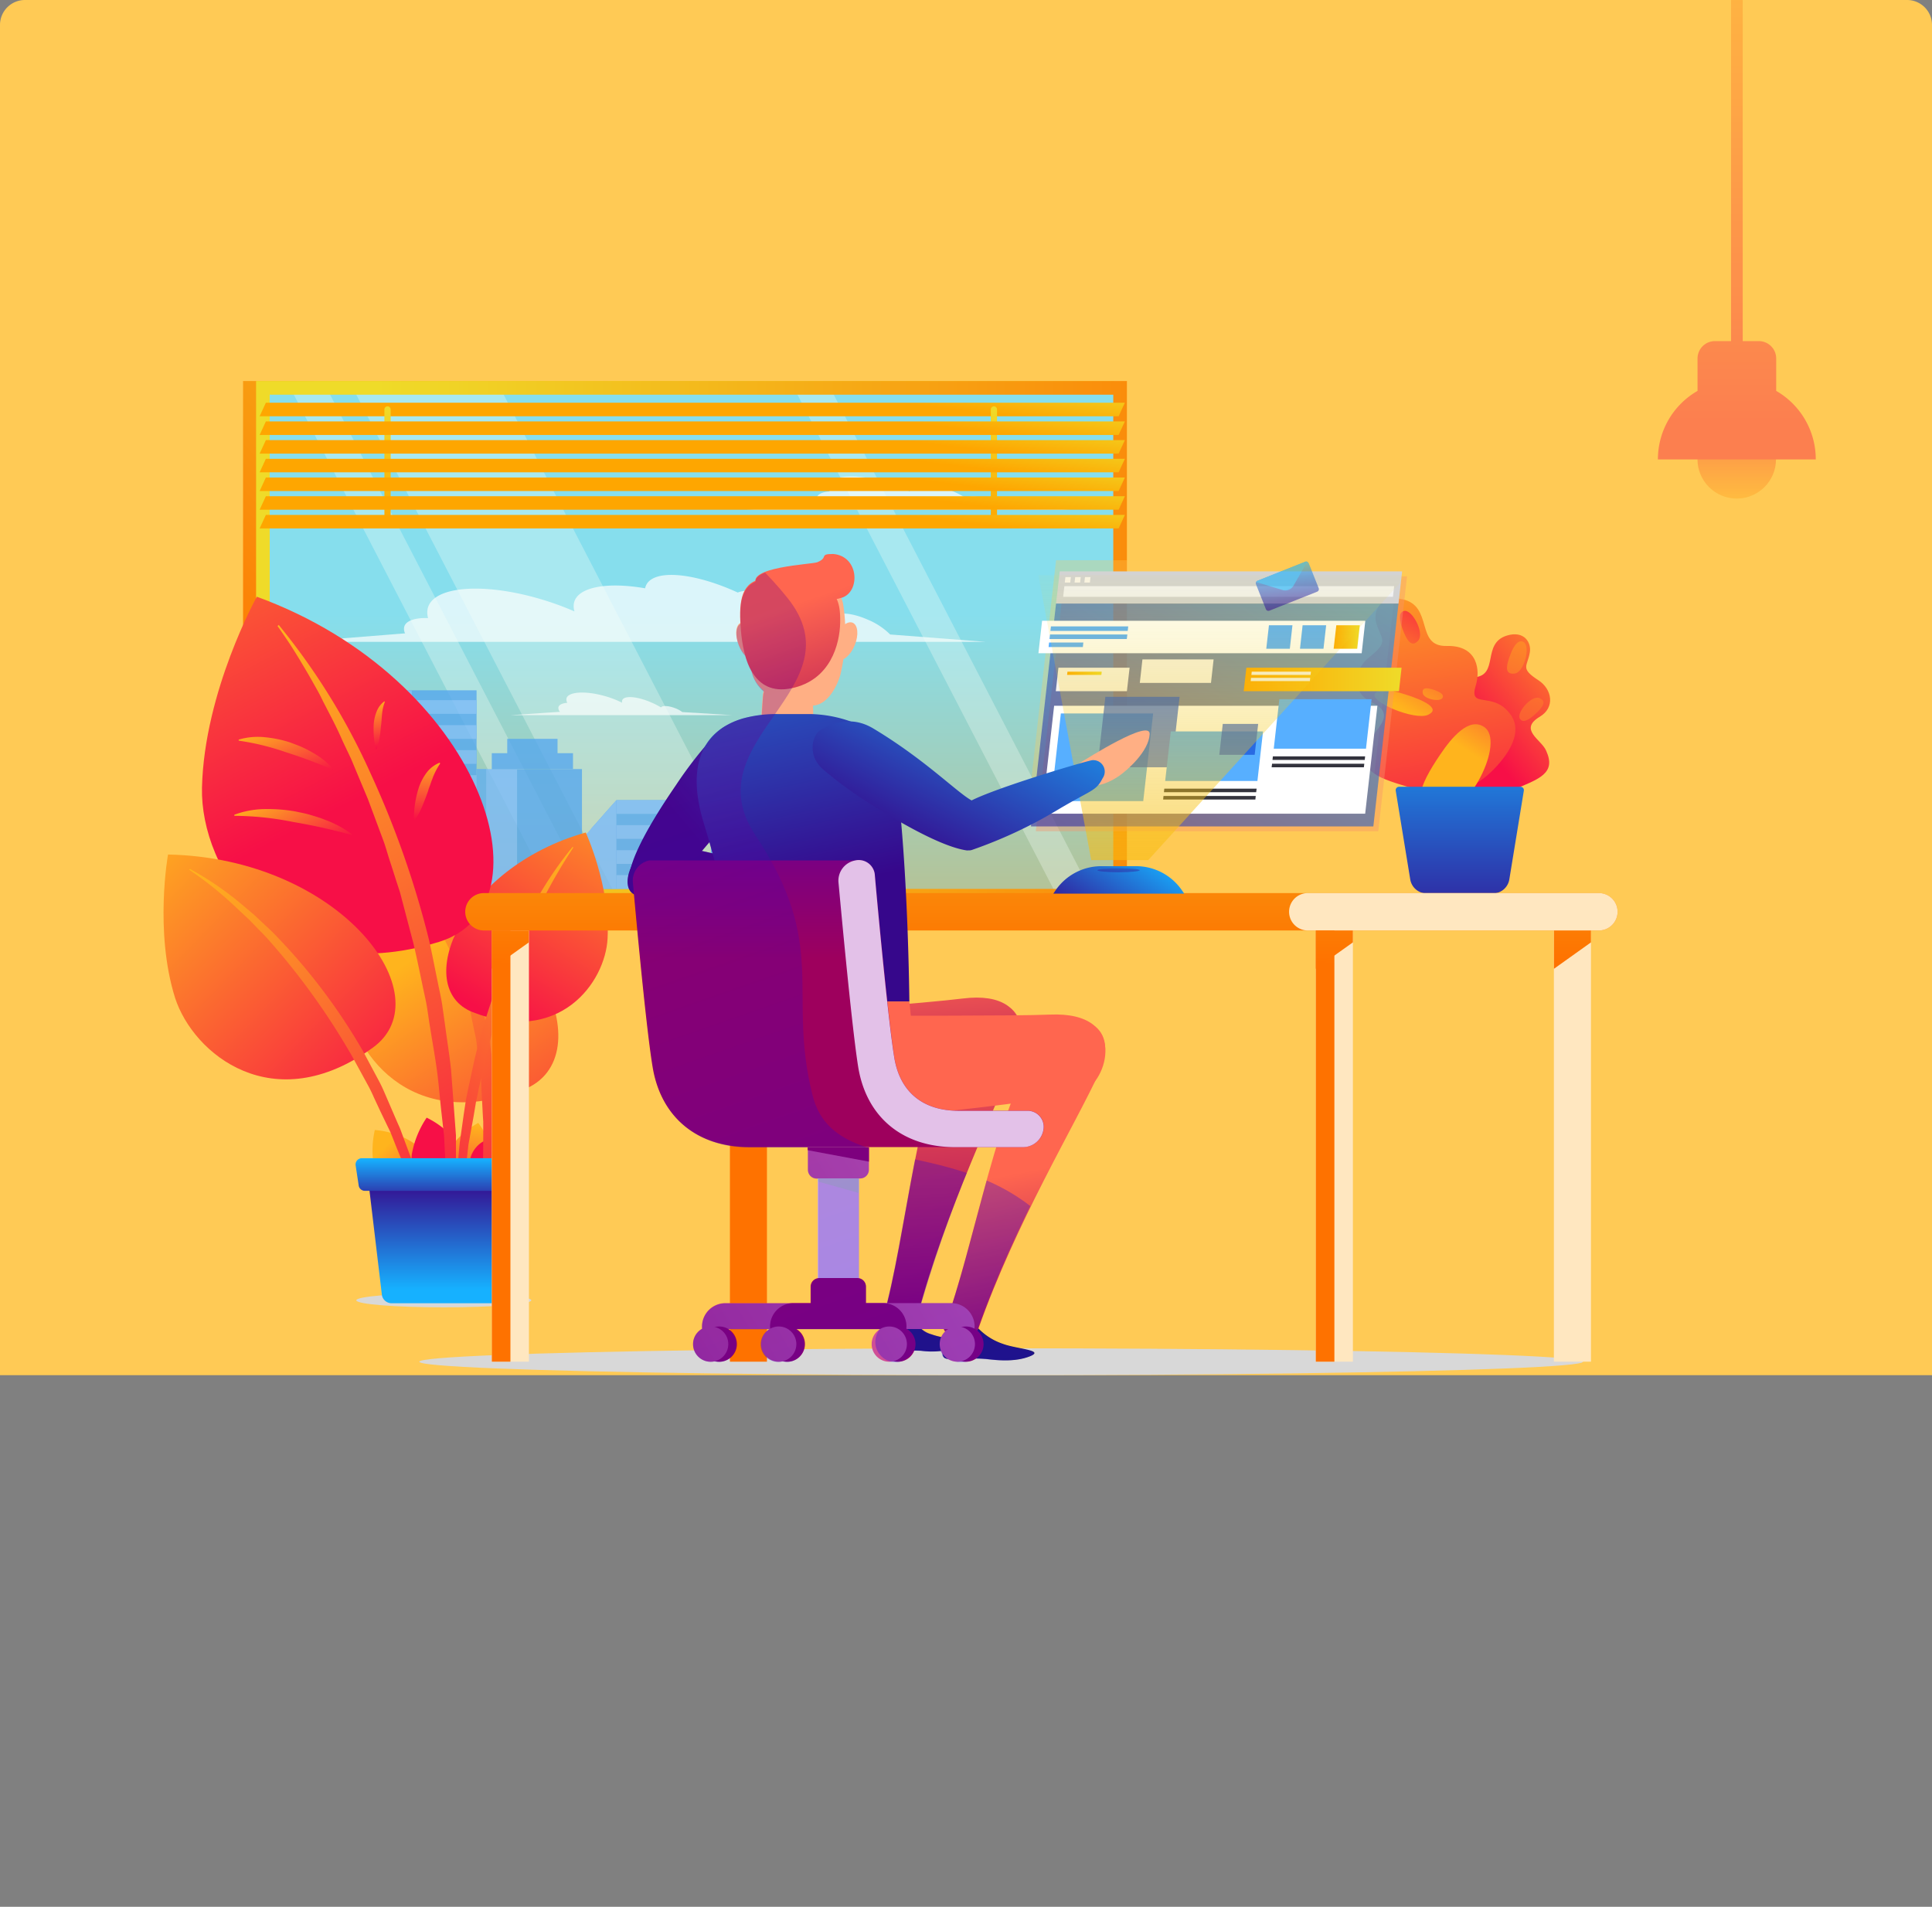 <svg xmlns="http://www.w3.org/2000/svg" xmlns:xlink="http://www.w3.org/1999/xlink" viewBox="0 0 310 306"><rect x="0" y="0" width="310" height="306" fill="#808080" stroke="none"/><defs><style>.cls-1{fill:none;}.cls-2{isolation:isolate;}.cls-3,.cls-51{fill:#ffca55;}.cls-4{fill:#d8d8d8;}.cls-108,.cls-111,.cls-4{mix-blend-mode:multiply;}.cls-5{fill:url(#Gradient_bez_nazwy_8);}.cls-6{fill:url(#Gradient_bez_nazwy_8-2);}.cls-7{fill:url(#Gradient_bez_nazwy_8-3);}.cls-8{fill:url(#Gradient_bez_nazwy_7);}.cls-9{fill:url(#Gradient_bez_nazwy_8-4);}.cls-10{fill:url(#Gradient_bez_nazwy_8-5);}.cls-11{fill:url(#Gradient_bez_nazwy_8-6);}.cls-12{fill:url(#Gradient_bez_nazwy_8-7);}.cls-13{fill:url(#Gradient_bez_nazwy_8-8);}.cls-14{fill:url(#Gradient_bez_nazwy_13);}.cls-15{fill:url(#Gradient_bez_nazwy_15);}.cls-16,.cls-55{opacity:0.7;}.cls-17{fill:#fff;}.cls-18{fill:#f8fff8;}.cls-111,.cls-18,.cls-51{opacity:0.3;}.cls-19{fill:url(#Gradient_bez_nazwy_13-2);}.cls-20{opacity:0.8;}.cls-21{fill:#56a8ed;}.cls-22{fill:#62afef;}.cls-23{fill:#7abaf9;}.cls-24{fill:url(#Gradient_bez_nazwy_8-9);}.cls-25{fill:url(#Gradient_bez_nazwy_8-10);}.cls-26{fill:url(#Gradient_bez_nazwy_8-11);}.cls-27{fill:url(#Gradient_bez_nazwy_8-12);}.cls-28{fill:url(#Gradient_bez_nazwy_8-13);}.cls-29{fill:url(#Gradient_bez_nazwy_8-14);}.cls-30{fill:url(#Gradient_bez_nazwy_8-15);}.cls-31{fill:url(#Gradient_bez_nazwy_8-16);}.cls-32{fill:url(#Gradient_bez_nazwy_8-17);}.cls-33{fill:url(#Gradient_bez_nazwy_8-18);}.cls-34{fill:url(#Gradient_bez_nazwy_8-19);}.cls-35{fill:url(#Gradient_bez_nazwy_8-20);}.cls-36{fill:url(#Gradient_bez_nazwy_8-21);}.cls-37{fill:url(#Gradient_bez_nazwy_8-22);}.cls-38{fill:url(#Gradient_bez_nazwy_8-23);}.cls-39{fill:url(#Gradient_bez_nazwy_8-24);}.cls-40{fill:url(#Gradient_bez_nazwy_7-2);}.cls-41{fill:url(#Gradient_bez_nazwy_7-3);}.cls-42{fill:url(#Gradient_bez_nazwy_13-3);}.cls-43{fill:#ffe7c0;}.cls-44{fill:url(#Gradient_bez_nazwy_13-4);}.cls-45{fill:url(#Gradient_bez_nazwy_13-5);}.cls-46{fill:url(#Gradient_bez_nazwy_13-6);}.cls-47{fill:url(#Gradient_bez_nazwy_13-7);}.cls-48{fill:url(#Gradient_bez_nazwy_13-8);}.cls-49{fill:url(#Gradient_bez_nazwy_14);}.cls-50{fill:url(#Gradient_bez_nazwy_13-9);}.cls-52{fill:#f99569;}.cls-52,.cls-68,.cls-78{opacity:0.4;}.cls-53,.cls-64{opacity:0.6;}.cls-53{fill:url(#Gradient_bez_nazwy_7-4);}.cls-54{fill:#57afff;}.cls-55{fill:#164dd6;}.cls-56{fill:#f9f4ea;}.cls-57{fill:url(#New_Gradient_Swatch_2);}.cls-58{fill:#33333d;}.cls-59{fill:url(#New_Gradient_Swatch_2-2);}.cls-60{fill:url(#New_Gradient_Swatch_2-3);}.cls-61{fill:#d3d3d3;}.cls-62{fill:#f2f2f2;}.cls-63{fill:url(#Gradient_bez_nazwy_11);}.cls-65{opacity:0.9;fill:url(#Gradient_bez_nazwy_7-5);}.cls-66{fill:url(#Gradient_bez_nazwy_7-6);}.cls-67{fill:url(#Gradient_bez_nazwy_7-7);}.cls-68{fill:url(#Gradient_bez_nazwy_7-8);}.cls-69{fill:url(#New_Gradient_Swatch_2-4);}.cls-70{fill:url(#New_Gradient_Swatch_2-5);}.cls-71{fill:url(#New_Gradient_Swatch_2-6);}.cls-72{fill:url(#New_Gradient_Swatch_2-7);}.cls-73{fill:url(#New_Gradient_Swatch_2-8);}.cls-74{fill:url(#New_Gradient_Swatch_2-9);}.cls-75{fill:url(#New_Gradient_Swatch_2-10);}.cls-76{fill:url(#New_Gradient_Swatch_2-11);}.cls-77{fill:url(#New_Gradient_Swatch_2-12);}.cls-79{fill:url(#Gradient_bez_nazwy_8-25);}.cls-80{fill:url(#Gradient_bez_nazwy_8-26);}.cls-81{fill:#231a66;}.cls-82{fill:url(#Gradient_bez_nazwy_5);}.cls-83{fill:url(#Gradient_bez_nazwy_5-2);}.cls-84{fill:url(#Gradient_bez_nazwy_7-9);}.cls-85{fill:url(#Gradient_bez_nazwy_7-10);}.cls-86{fill:#ffaf84;}.cls-87{fill:url(#Gradient_bez_nazwy_7-11);}.cls-88{fill:url(#Gradient_bez_nazwy_5-3);}.cls-89{fill:url(#Gradient_bez_nazwy_5-4);}.cls-90{fill:url(#Gradient_bez_nazwy_5-5);}.cls-91{fill:url(#Gradient_bez_nazwy_5-6);}.cls-92{fill:url(#Gradient_bez_nazwy_7-12);}.cls-93{fill:url(#Gradient_bez_nazwy_5-7);}.cls-94{fill:url(#Gradient_bez_nazwy_3);}.cls-95{fill:url(#Gradient_bez_nazwy_4);}.cls-96{fill:url(#Gradient_bez_nazwy_3-2);}.cls-97{fill:#e3c1e8;}.cls-98{fill:url(#Gradient_bez_nazwy_2);}.cls-99{fill:url(#Gradient_bez_nazwy_2-2);}.cls-100{fill:url(#Gradient_bez_nazwy_2-3);}.cls-101{fill:url(#Gradient_bez_nazwy_3-3);}.cls-102{fill:url(#Gradient_bez_nazwy_2-4);}.cls-103{fill:url(#Gradient_bez_nazwy_3-4);}.cls-104{fill:url(#Gradient_bez_nazwy_2-5);}.cls-105{fill:url(#Gradient_bez_nazwy_3-5);}.cls-106{fill:url(#Gradient_bez_nazwy_2-6);}.cls-107{fill:url(#Gradient_bez_nazwy_3-6);}.cls-108{fill:#cecece;}.cls-109{fill:url(#Gradient_bez_nazwy_2-7);}.cls-110{clip-path:url(#clip-path);}.cls-111{fill:url(#Gradient_bez_nazwy_2-8);}</style><linearGradient id="Gradient_bez_nazwy_8" x1="237.49" y1="118.97" x2="258.33" y2="101.62" gradientUnits="userSpaceOnUse"><stop offset="0" stop-color="#f70f47"/><stop offset="1" stop-color="#ffb41d"/></linearGradient><linearGradient id="Gradient_bez_nazwy_8-2" x1="234.28" y1="138.38" x2="225.51" y2="86.12" xlink:href="#Gradient_bez_nazwy_8"/><linearGradient id="Gradient_bez_nazwy_8-3" x1="246.29" y1="104.42" x2="235.75" y2="120.72" xlink:href="#Gradient_bez_nazwy_8"/><linearGradient id="Gradient_bez_nazwy_7" x1="234.23" y1="153.63" x2="234.23" y2="112.22" gradientUnits="userSpaceOnUse"><stop offset="0" stop-color="#36078b"/><stop offset="1" stop-color="#16b1ff"/></linearGradient><linearGradient id="Gradient_bez_nazwy_8-4" x1="235.23" y1="97.27" x2="224.69" y2="113.57" xlink:href="#Gradient_bez_nazwy_8"/><linearGradient id="Gradient_bez_nazwy_8-5" x1="230.38" y1="94.13" x2="219.84" y2="110.44" xlink:href="#Gradient_bez_nazwy_8"/><linearGradient id="Gradient_bez_nazwy_8-6" x1="231.42" y1="134.41" x2="249.3" y2="91.76" xlink:href="#Gradient_bez_nazwy_8"/><linearGradient id="Gradient_bez_nazwy_8-7" x1="236.24" y1="136.43" x2="254.11" y2="93.78" xlink:href="#Gradient_bez_nazwy_8"/><linearGradient id="Gradient_bez_nazwy_8-8" x1="237.89" y1="98.99" x2="227.35" y2="115.29" xlink:href="#Gradient_bez_nazwy_8"/><linearGradient id="Gradient_bez_nazwy_13" x1="62.76" y1="146.74" x2="139.51" y2="73.99" gradientUnits="userSpaceOnUse"><stop offset="0" stop-color="#fe7200"/><stop offset="1" stop-color="#efdb29"/></linearGradient><linearGradient id="Gradient_bez_nazwy_15" x1="110.95" y1="98.63" x2="110.95" y2="213.88" gradientTransform="translate(221.91 205.99) rotate(-180)" gradientUnits="userSpaceOnUse"><stop offset="0" stop-color="#86deed"/><stop offset="1" stop-color="#ff980e"/></linearGradient><linearGradient id="Gradient_bez_nazwy_13-2" x1="222.19" y1="102.99" x2="60.51" y2="102.99" xlink:href="#Gradient_bez_nazwy_13"/><linearGradient id="Gradient_bez_nazwy_8-9" x1="-5678.11" y1="176.75" x2="-5666.46" y2="164.28" gradientTransform="matrix(-1, -0.01, -0.01, 1, -5608.93, -31.45)" xlink:href="#Gradient_bez_nazwy_8"/><linearGradient id="Gradient_bez_nazwy_8-10" x1="-5532.53" y1="-876.44" x2="-5520.89" y2="-888.91" gradientTransform="matrix(-0.93, -0.37, -0.37, 0.93, -5387.3, -1063.09)" xlink:href="#Gradient_bez_nazwy_8"/><linearGradient id="Gradient_bez_nazwy_8-11" x1="-4834.84" y1="-1989.58" x2="-4824.3" y2="-2000.88" gradientTransform="matrix(-0.66, -0.75, -0.75, 0.66, -4615.54, -2117.84)" xlink:href="#Gradient_bez_nazwy_8"/><linearGradient id="Gradient_bez_nazwy_8-12" x1="-3741.91" y1="-2661.99" x2="-3732.44" y2="-2672.14" gradientTransform="matrix(-0.27, -0.96, -0.96, 0.27, -3485.1, -2708.9)" xlink:href="#Gradient_bez_nazwy_8"/><linearGradient id="Gradient_bez_nazwy_8-13" x1="95.13" y1="196.69" x2="66.88" y2="153.44" xlink:href="#Gradient_bez_nazwy_8"/><linearGradient id="Gradient_bez_nazwy_8-14" x1="-5782.05" y1="200.15" x2="-5747.35" y2="145.27" gradientTransform="matrix(-1, 0, 0, 1, -5693.76, 0)" xlink:href="#Gradient_bez_nazwy_8"/><linearGradient id="Gradient_bez_nazwy_8-15" x1="-82.8" y1="732.67" x2="-51.01" y2="698.6" gradientTransform="translate(13.29 -571.65) rotate(-11.52)" xlink:href="#Gradient_bez_nazwy_8"/><linearGradient id="Gradient_bez_nazwy_8-16" x1="-5757.6" y1="201.04" x2="-5795.06" y2="141.8" gradientTransform="matrix(-1, 0, 0, 1, -5693.76, 0)" xlink:href="#Gradient_bez_nazwy_8"/><linearGradient id="Gradient_bez_nazwy_8-17" x1="-5691.33" y1="-638.37" x2="-5632.86" y2="-701.03" gradientTransform="matrix(-0.96, -0.27, -0.27, 0.96, -5582.63, -793.54)" xlink:href="#Gradient_bez_nazwy_8"/><linearGradient id="Gradient_bez_nazwy_8-18" x1="-5779" y1="200.51" x2="-5727.24" y2="106.14" gradientTransform="matrix(-1, 0, 0, 1, -5693.76, 0)" xlink:href="#Gradient_bez_nazwy_8"/><linearGradient id="Gradient_bez_nazwy_8-19" x1="-5738.22" y1="313.17" x2="-5696.03" y2="267.96" gradientTransform="matrix(-1, 0.05, 0.05, 1, -5690.35, 152.75)" xlink:href="#Gradient_bez_nazwy_8"/><linearGradient id="Gradient_bez_nazwy_8-20" x1="-5773.68" y1="198.51" x2="-5717.07" y2="146.81" gradientTransform="matrix(-1, 0, 0, 1, -5693.76, 0)" xlink:href="#Gradient_bez_nazwy_8"/><linearGradient id="Gradient_bez_nazwy_8-21" x1="-5743.92" y1="138.09" x2="-5737.59" y2="126.55" gradientTransform="matrix(-1, 0, 0, 1, -5693.76, 0)" xlink:href="#Gradient_bez_nazwy_8"/><linearGradient id="Gradient_bez_nazwy_8-22" x1="-5741.6" y1="126.29" x2="-5737.6" y2="115.84" gradientTransform="matrix(-1, 0, 0, 1, -5693.76, 0)" xlink:href="#Gradient_bez_nazwy_8"/><linearGradient id="Gradient_bez_nazwy_8-23" x1="-5762.29" y1="131.62" x2="-5762.26" y2="121.72" gradientTransform="matrix(-1, 0, 0, 1, -5693.76, 0)" xlink:href="#Gradient_bez_nazwy_8"/><linearGradient id="Gradient_bez_nazwy_8-24" x1="-5755.58" y1="119.92" x2="-5753.9" y2="112.39" gradientTransform="matrix(-1, 0, 0, 1, -5693.76, 0)" xlink:href="#Gradient_bez_nazwy_8"/><linearGradient id="Gradient_bez_nazwy_7-2" x1="-5764.61" y1="189.2" x2="-5764.61" y2="206.98" gradientTransform="matrix(-1, 0, 0, 1, -5693.76, 0)" xlink:href="#Gradient_bez_nazwy_7"/><linearGradient id="Gradient_bez_nazwy_7-3" x1="-5764.61" y1="193.74" x2="-5764.61" y2="185.99" gradientTransform="matrix(-1, 0, 0, 1, -5693.76, 0)" xlink:href="#Gradient_bez_nazwy_7"/><linearGradient id="Gradient_bez_nazwy_13-3" x1="-5776.87" y1="154.55" x2="-5776.87" y2="96.87" gradientTransform="matrix(-1, 0, 0, 1, -5609.77, 0)" xlink:href="#Gradient_bez_nazwy_13"/><linearGradient id="Gradient_bez_nazwy_13-4" x1="-5822.39" y1="154.82" x2="-5822.39" y2="94.12" gradientTransform="matrix(-1, 0, 0, 1, -5609.77, 0)" xlink:href="#Gradient_bez_nazwy_13"/><linearGradient id="Gradient_bez_nazwy_13-5" x1="-5729.86" y1="154.82" x2="-5729.86" y2="94.12" gradientTransform="matrix(-1, 0, 0, 1, -5609.77, 0)" xlink:href="#Gradient_bez_nazwy_13"/><linearGradient id="Gradient_bez_nazwy_13-6" x1="-5690.18" y1="154.82" x2="-5690.18" y2="94.12" gradientTransform="matrix(-1, 0, 0, 1, -5609.77, 0)" xlink:href="#Gradient_bez_nazwy_13"/><linearGradient id="Gradient_bez_nazwy_13-7" x1="-5862.07" y1="154.55" x2="-5862.07" y2="96.88" gradientTransform="matrix(-1, 0, 0, 1, -5609.77, 0)" xlink:href="#Gradient_bez_nazwy_13"/><linearGradient id="Gradient_bez_nazwy_13-8" x1="-5823.87" y1="154.55" x2="-5823.87" y2="96.88" gradientTransform="matrix(-1, 0, 0, 1, -5609.77, 0)" xlink:href="#Gradient_bez_nazwy_13"/><linearGradient id="Gradient_bez_nazwy_14" x1="-5729.86" y1="141.88" x2="-5729.86" y2="129.61" gradientTransform="matrix(-1, 0, 0, 1, -5609.77, 0)" gradientUnits="userSpaceOnUse"><stop offset="0" stop-color="#fe4500"/><stop offset="1" stop-color="#efdb29"/></linearGradient><linearGradient id="Gradient_bez_nazwy_13-9" x1="-5691.66" y1="154.55" x2="-5691.66" y2="96.88" gradientTransform="matrix(-1, 0, 0, 1, -5609.77, 0)" xlink:href="#Gradient_bez_nazwy_13"/><linearGradient id="Gradient_bez_nazwy_7-4" x1="169.74" y1="154.08" x2="217.24" y2="79.83" xlink:href="#Gradient_bez_nazwy_7"/><linearGradient id="New_Gradient_Swatch_2" x1="171.22" y1="108.05" x2="176.78" y2="108.05" gradientUnits="userSpaceOnUse"><stop offset="0" stop-color="#fea600"/><stop offset="1" stop-color="#efdb29"/></linearGradient><linearGradient id="New_Gradient_Swatch_2-2" x1="199.57" y1="109.04" x2="224.89" y2="109.04" xlink:href="#New_Gradient_Swatch_2"/><linearGradient id="New_Gradient_Swatch_2-3" x1="213.99" y1="102.23" x2="218.19" y2="102.23" xlink:href="#New_Gradient_Swatch_2"/><linearGradient id="Gradient_bez_nazwy_11" x1="196.19" y1="173.57" x2="196.19" y2="88.27" gradientUnits="userSpaceOnUse"><stop offset="0" stop-color="#fea600"/><stop offset="1" stop-color="#efdb29" stop-opacity="0"/></linearGradient><linearGradient id="Gradient_bez_nazwy_7-5" x1="-513.97" y1="1912.94" x2="-510.08" y2="1906.85" gradientTransform="translate(-582.56 -1718.98) rotate(-38.53)" xlink:href="#Gradient_bez_nazwy_7"/><linearGradient id="Gradient_bez_nazwy_7-6" x1="-513.98" y1="1916.68" x2="-512.05" y2="1910.06" gradientTransform="translate(-582.56 -1718.98) rotate(-38.53)" xlink:href="#Gradient_bez_nazwy_7"/><linearGradient id="Gradient_bez_nazwy_7-7" x1="174.76" y1="150.76" x2="184.16" y2="136.06" xlink:href="#Gradient_bez_nazwy_7"/><linearGradient id="Gradient_bez_nazwy_7-8" x1="179.48" y1="139.94" x2="179.48" y2="136.87" xlink:href="#Gradient_bez_nazwy_7"/><linearGradient id="New_Gradient_Swatch_2-4" x1="111.7" y1="60.64" x2="112.57" y2="53.52" xlink:href="#New_Gradient_Swatch_2"/><linearGradient id="New_Gradient_Swatch_2-5" x1="61.03" y1="84.08" x2="63.33" y2="65.35" xlink:href="#New_Gradient_Swatch_2"/><linearGradient id="New_Gradient_Swatch_2-6" x1="158.33" y1="84.08" x2="160.63" y2="65.35" xlink:href="#New_Gradient_Swatch_2"/><linearGradient id="New_Gradient_Swatch_2-7" x1="111.7" y1="63.64" x2="112.57" y2="56.52" xlink:href="#New_Gradient_Swatch_2"/><linearGradient id="New_Gradient_Swatch_2-8" x1="111.7" y1="66.64" x2="112.57" y2="59.52" xlink:href="#New_Gradient_Swatch_2"/><linearGradient id="New_Gradient_Swatch_2-9" x1="111.7" y1="69.64" x2="112.57" y2="62.52" xlink:href="#New_Gradient_Swatch_2"/><linearGradient id="New_Gradient_Swatch_2-10" x1="111.7" y1="72.64" x2="112.57" y2="65.52" xlink:href="#New_Gradient_Swatch_2"/><linearGradient id="New_Gradient_Swatch_2-11" x1="111.7" y1="75.64" x2="112.57" y2="68.52" xlink:href="#New_Gradient_Swatch_2"/><linearGradient id="New_Gradient_Swatch_2-12" x1="111.7" y1="78.64" x2="112.57" y2="71.52" xlink:href="#New_Gradient_Swatch_2"/><linearGradient id="Gradient_bez_nazwy_8-25" x1="278.67" y1="65.6" x2="278.67" y2="81.48" xlink:href="#Gradient_bez_nazwy_8"/><linearGradient id="Gradient_bez_nazwy_8-26" x1="278.67" y1="67.83" x2="278.67" y2="-19.1" xlink:href="#Gradient_bez_nazwy_8"/><linearGradient id="Gradient_bez_nazwy_5" x1="151.57" y1="162.39" x2="153.7" y2="210.64" gradientUnits="userSpaceOnUse"><stop offset="0" stop-color="#ff664f"/><stop offset="1" stop-color="#9e005d"/></linearGradient><linearGradient id="Gradient_bez_nazwy_5-2" x1="139.49" y1="153.83" x2="141.99" y2="186.46" xlink:href="#Gradient_bez_nazwy_5"/><linearGradient id="Gradient_bez_nazwy_7-9" x1="70.26" y1="607.23" x2="77.86" y2="571.36" gradientTransform="translate(-50.16 -453.95) rotate(-9)" xlink:href="#Gradient_bez_nazwy_7"/><linearGradient id="Gradient_bez_nazwy_7-10" x1="-447.68" y1="-1716.39" x2="-431.93" y2="-1790.75" gradientTransform="matrix(0.79, 0.62, -0.62, 0.79, -603.06, 1762.94)" xlink:href="#Gradient_bez_nazwy_7"/><linearGradient id="Gradient_bez_nazwy_7-11" x1="-5884.2" y1="142.69" x2="-5869.2" y2="71.86" gradientTransform="matrix(-1, 0, 0, 1, -5753.68, 0)" xlink:href="#Gradient_bez_nazwy_7"/><linearGradient id="Gradient_bez_nazwy_5-3" x1="135.96" y1="193.34" x2="141.46" y2="222.84" xlink:href="#Gradient_bez_nazwy_5"/><linearGradient id="Gradient_bez_nazwy_5-4" x1="163.95" y1="188.12" x2="169.45" y2="217.62" xlink:href="#Gradient_bez_nazwy_5"/><linearGradient id="Gradient_bez_nazwy_5-5" x1="157.86" y1="189.26" x2="163.36" y2="218.76" xlink:href="#Gradient_bez_nazwy_5"/><linearGradient id="Gradient_bez_nazwy_5-6" x1="-5883.95" y1="95.94" x2="-5894.11" y2="125.44" gradientTransform="matrix(-1, 0, 0, 1, -5753.68, 0)" xlink:href="#Gradient_bez_nazwy_5"/><linearGradient id="Gradient_bez_nazwy_7-12" x1="-207.32" y1="1413.53" x2="-176.16" y2="1389.2" gradientTransform="translate(-281.09 -1225.55) rotate(-25.73)" xlink:href="#Gradient_bez_nazwy_7"/><linearGradient id="Gradient_bez_nazwy_5-7" x1="-5879.49" y1="97.48" x2="-5889.66" y2="126.98" gradientTransform="matrix(-1, 0, 0, 1, -5753.68, 0)" xlink:href="#Gradient_bez_nazwy_5"/><linearGradient id="Gradient_bez_nazwy_3" x1="165.07" y1="194.34" x2="53.23" y2="260.39" gradientUnits="userSpaceOnUse"><stop offset="0" stop-color="#e068a9"/><stop offset="1" stop-color="#9e005d"/></linearGradient><linearGradient id="Gradient_bez_nazwy_4" x1="134.51" y1="80.99" x2="134.51" y2="154.26" gradientUnits="userSpaceOnUse"><stop offset="0" stop-color="blue"/><stop offset="0.87" stop-color="#890073"/><stop offset="1" stop-color="#9e005d"/></linearGradient><linearGradient id="Gradient_bez_nazwy_3-2" x1="151.94" y1="176" x2="40.1" y2="242.05" xlink:href="#Gradient_bez_nazwy_3"/><linearGradient id="Gradient_bez_nazwy_2" x1="134.51" y1="60.35" x2="134.51" y2="133.62" gradientUnits="userSpaceOnUse"><stop offset="0" stop-color="blue"/><stop offset="1" stop-color="#9e005d"/></linearGradient><linearGradient id="Gradient_bez_nazwy_2-2" x1="134.51" y1="60.34" x2="134.51" y2="133.61" xlink:href="#Gradient_bez_nazwy_2"/><linearGradient id="Gradient_bez_nazwy_2-3" x1="126.33" y1="60.35" x2="126.33" y2="133.62" xlink:href="#Gradient_bez_nazwy_2"/><linearGradient id="Gradient_bez_nazwy_3-3" x1="164.04" y1="192.61" x2="52.2" y2="258.66" xlink:href="#Gradient_bez_nazwy_3"/><linearGradient id="Gradient_bez_nazwy_2-4" x1="144.07" y1="60.35" x2="144.07" y2="133.62" xlink:href="#Gradient_bez_nazwy_2"/><linearGradient id="Gradient_bez_nazwy_3-4" x1="168.63" y1="200.37" x2="56.79" y2="266.42" xlink:href="#Gradient_bez_nazwy_3"/><linearGradient id="Gradient_bez_nazwy_2-5" x1="115.41" y1="60.35" x2="115.41" y2="133.62" xlink:href="#Gradient_bez_nazwy_2"/><linearGradient id="Gradient_bez_nazwy_3-5" x1="161.21" y1="187.83" x2="49.38" y2="253.87" xlink:href="#Gradient_bez_nazwy_3"/><linearGradient id="Gradient_bez_nazwy_2-6" x1="154.99" y1="60.35" x2="154.99" y2="133.62" xlink:href="#Gradient_bez_nazwy_2"/><linearGradient id="Gradient_bez_nazwy_3-6" x1="171.45" y1="205.16" x2="59.61" y2="271.21" xlink:href="#Gradient_bez_nazwy_3"/><linearGradient id="Gradient_bez_nazwy_2-7" x1="134.51" y1="64.24" x2="134.51" y2="137.51" xlink:href="#Gradient_bez_nazwy_2"/><clipPath id="clip-path"><path class="cls-1" d="M173.17,122.51h0c-4.42,1.25-13.9,4.22-17.26,5.92-2.36-1.29-7.46-6.55-15.75-11.53a7.58,7.58,0,0,0-3.5-1.13,22.81,22.81,0,0,0-6.23-1.21c0-.28,0-.55,0-.82s0-.34,0-.51c2.35-.12,3.9-3,4.44-4.93a21.06,21.06,0,0,0,.5-2.51,4.25,4.25,0,0,0,1.84-2.25c.67-1.64.52-3.26-.34-3.61a1.34,1.34,0,0,0-1.26.28c0-1-.12-2-.26-3.1A4.67,4.67,0,0,0,135,96l.17,0c2.92-1,2.71-6.66-1.46-7-2.35,0-.65.56-2.55,1.33-.89.36-10,.7-9.93,3-2.21,1-2.59,3.45-2.41,6.77-.77.44-.89,2-.24,3.55a5.33,5.33,0,0,0,1,1.63,11.31,11.31,0,0,0,1,2.47,6,6,0,0,0,2,3.26,3.42,3.42,0,0,0-.15.74c-.07,1-.15,2-.2,3a15.91,15.91,0,0,0-3,.56,10,10,0,0,0-6.07,4.51,75.25,75.25,0,0,0-4.67,6.23c-5,7.36-6.7,11.26-7.25,13.31-.78,1.76-.73,3.6.54,4.22.53,5.69,2,21.8,3,27.63,1.29,8.1,7.1,12.94,15.53,12.94h9.33v3.62a1.4,1.4,0,0,0,1.4,1.4h.22v16a1.38,1.38,0,0,0-1.14,1.36v2.64H116.38a3.75,3.75,0,0,0-3.74,3.74,2.07,2.07,0,0,0,0,.36,2.82,2.82,0,0,0,2,5.21,2.82,2.82,0,0,0,2.15-5.15h6.62a2.82,2.82,0,0,0,2.15,5.15,2.82,2.82,0,0,0,2.15-5.15h13.44a3.25,3.25,0,1,0,5.48,3.42,9.41,9.41,0,0,1,1.06.05,14.39,14.39,0,0,0,3.23,0,2.84,2.84,0,0,0,.22.41.8.8,0,0,0,.77.81,5,5,0,0,0,4.66,0c.53,0,1,0,1.57.09,1.52.16,4.52.51,7-.43s-2.11-1.16-4.32-2a11.09,11.09,0,0,1-3.93-2.42l0-.05c5.71-16.23,14.6-31.18,18.81-39.86a8.2,8.2,0,0,0,1.51-4.83A4.41,4.41,0,0,0,176,165c-1.31-1.4-3.66-2.32-7.52-2.16-1.21.05-3.08.09-5.28.11a3.9,3.9,0,0,0-1-1.16c-1.42-1.29-3.84-2-7.67-1.53-1.77.22-4.91.52-8.51.84l0-.36s-.12-15.19-1.31-28.78c6,3.4,9,4.29,10.53,4.5a1,1,0,0,0,.22,0h.07l.19,0a2.11,2.11,0,0,0,.35-.07,73.08,73.08,0,0,0,14.12-6.65c3.89-2.29,5.2-2.73,6.05-3.64a8.81,8.81,0,0,0,3.43-1.49c1.27-.87,4.78-3.9,4.91-6.71C184.59,115.27,174.36,121.77,173.17,122.51Zm-59.34,12.62c.18.62.35,1.23.51,1.82l-1.73-.39Zm48,43.12h-2.48l.35-.82,2.55-.32Zm-24,26.88v-16H138a1.4,1.4,0,0,0,1.4-1.4v-3.62h7.81c-1.78,8.64-3.14,18-4.9,25h-3.39v-2.64A1.38,1.38,0,0,0,137.81,205.13Zm11.65,9a5.39,5.39,0,0,1-1.57-.85h3.56a.6.6,0,0,0,.19.38,2.83,2.83,0,0,0-.63.91A12.51,12.51,0,0,1,149.46,214.13Zm3.38-5-.2,0h-4.82a219.1,219.1,0,0,1,9-25h3C157.32,192.49,155.16,201.91,152.84,209.14Z"/></clipPath><linearGradient id="Gradient_bez_nazwy_2-8" x1="-5574.65" y1="2322" x2="-5394.21" y2="2432.86" gradientTransform="matrix(-0.71, -0.64, 0.3, -0.65, -4528.5, -1798.01)" xlink:href="#Gradient_bez_nazwy_2"/></defs><title>Asset 6</title><g class="cls-2"><g id="Layer_2" data-name="Layer 2"><g id="take_1_desktop" data-name="take 1 desktop"><path class="cls-3" d="M4,0H306a4,4,0,0,1,4,4V220.69a0,0,0,0,1,0,0H0a0,0,0,0,1,0,0V4A4,4,0,0,1,4,0Z"/><ellipse class="cls-4" cx="160.64" cy="218.53" rx="93.36" ry="2.16"/><ellipse class="cls-4" cx="71.21" cy="208.67" rx="14.04" ry="1.13"/><path class="cls-5" d="M241.77,102c2.83-.88,4,1.17,3.69,2.74-.38,2.23-1.6,2.49,1.38,4.42,2.2,1.42,2.72,4.37.24,5.85-3.47,2.07.23,3.66,1,5.44,1.67,3.66-1.06,4.55-5.48,6.37s-7.92,1-11.08-1.92c-2.33-2.13-3.73-4.53-2.32-6.7,2-3.12,5.31-1,4-4-.77-1.82-.84-5.21,3.29-5.5S237.69,103.27,241.77,102Z"/><path class="cls-6" d="M225,96.16c-3.56-.74-4.7,1.89-4.18,3.79.74,2.68,2.25,2.85-1.16,5.56-2.52,2-2.8,5.66.41,7.17,4.48,2.11.16,4.5-.62,6.76-1.6,4.66,1.84,5.43,7.45,7.13s9.79.23,13.31-3.67c2.6-2.88,4-6,2-8.46-2.83-3.57-6.61-.59-5.41-4.45.72-2.31.41-6.46-4.68-6.33S230.08,97.23,225,96.16Z"/><path class="cls-7" d="M231.15,121c-3.69,5.39-4.88,9.06-.22,9.52s10.68-11.54,7.22-13.85C235.71,115,232.91,118.4,231.15,121Z"/><path class="cls-8" d="M228.94,143.38h10.58a2.69,2.69,0,0,0,2.66-2.26l2.33-14.24a.54.54,0,0,0-.53-.62H224.48a.54.54,0,0,0-.53.62l2.33,14.24A2.69,2.69,0,0,0,228.94,143.38Z"/><path class="cls-9" d="M225.24,111.36c3.29,1,6,2.38,3.9,3.35s-9.54-2.11-8.5-3.43C221.37,110.34,223.67,110.88,225.24,111.36Z"/><path class="cls-10" d="M225,100.84c.76,2.08,1.53,3.13,2.58,1.94s-1.07-5.21-2.39-4.71C224.29,98.41,224.67,99.84,225,100.84Z"/><path class="cls-11" d="M242.39,104.93c-.81,2.06-.93,3.36.65,3.16s2.65-4.61,1.33-5.11C243.45,102.62,242.78,103.94,242.39,104.93Z"/><path class="cls-12" d="M246.22,114.71c1.44-1.27,2-2.24.74-2.7s-3.87,2.53-3,3.44C244.5,116.09,245.54,115.32,246.22,114.71Z"/><path class="cls-13" d="M230.23,110.75c-1.3-.44-2.11-.47-1.94.5s2.94,1.5,3.21.67C231.69,111.33,230.85,111,230.23,110.75Z"/><path class="cls-14" d="M39,144.84H178.77V61.15H39Zm137.54-2.19H41.23V63.34H176.59Z"/><rect class="cls-15" x="42.18" y="62.25" width="137.54" height="81.5" transform="translate(221.91 205.99) rotate(180)"/><g class="cls-16"><path class="cls-17" d="M131.39,81a1.33,1.33,0,0,1-.36-1.07c.13-.6.91-1,2.09-1.06a1.42,1.42,0,0,1-.2-1c.35-1.59,4.29-1.87,8.82-.64A21.85,21.85,0,0,1,146,78.88a1,1,0,0,1,0-.57c.41-1.18,3.47-1,6.84.5A18.53,18.53,0,0,1,155.14,80c.26-.47,1.59-.44,3.06.08a7,7,0,0,1,1.91,1l11.76.73H119.67Z"/><path class="cls-17" d="M89.85,114.23a.9.9,0,0,1-.25-.73c.09-.41.63-.65,1.43-.72a1,1,0,0,1-.14-.68c.24-1.09,2.94-1.28,6-.44a14.92,14.92,0,0,1,2.94,1.12.69.69,0,0,1,0-.39c.28-.81,2.38-.66,4.68.34a12.83,12.83,0,0,1,1.56.8c.18-.32,1.09-.3,2.1.06a4.77,4.77,0,0,1,1.31.68l8.05.5H81.83Z"/><path class="cls-17" d="M65,101.64a1.54,1.54,0,0,1-.15-1c.2-1,1.71-1.53,3.84-1.45a3.13,3.13,0,0,1-.08-1.45c.73-3.7,9-4.37,18.49-1.49a45.92,45.92,0,0,1,5.08,1.87,2.72,2.72,0,0,1-.09-1.32c.51-2.59,5.28-3.46,11.42-2.39a2,2,0,0,1,.06-.23c.9-2.89,7.45-2.46,14.81.91,1.84-.75,5.58-.23,9.62,1.49a25.3,25.3,0,0,1,5.8,3.39,1.12,1.12,0,0,1-.1-.75c.29-1.06,2.73-1,5.44.18a11.13,11.13,0,0,1,3.69,2.42L158.14,103H47.94Z"/></g><polygon class="cls-18" points="98.81 143.74 122.46 143.74 80.25 62.24 56.6 62.24 98.81 143.74"/><polygon class="cls-18" points="88.78 143.74 94.6 143.74 52.4 62.24 46.58 62.24 88.78 143.74"/><polygon class="cls-18" points="169.59 143.74 175.41 143.74 133.21 62.24 127.39 62.24 169.59 143.74"/><path class="cls-19" d="M41.09,144.84H180.82V61.15H41.09Zm137.54-2.19H43.28V63.34H178.63Z"/><g class="cls-20"><rect class="cls-21" x="78.91" y="123.42" width="14.47" height="19.23"/><rect class="cls-22" x="50.3" y="132.02" width="11.71" height="10.63"/><rect class="cls-23" x="76.47" y="123.42" width="6.5" height="19.23"/><rect class="cls-21" x="62" y="110.78" width="14.47" height="31.87"/><rect class="cls-22" x="76.47" y="123.42" width="1.54" height="19.23"/><rect class="cls-23" x="59.57" y="110.78" width="6.5" height="31.87"/><rect class="cls-23" x="66.07" y="116.37" width="10.4" height="2.2" transform="translate(142.54 234.94) rotate(180)"/><rect class="cls-23" x="66.07" y="120.38" width="10.4" height="2.2" transform="translate(142.54 242.96) rotate(180)"/><rect class="cls-23" x="66.07" y="124.39" width="10.4" height="2.2" transform="translate(142.54 250.99) rotate(180)"/><rect class="cls-23" x="66.07" y="128.41" width="10.4" height="2.2" transform="translate(142.54 259.02) rotate(180)"/><rect class="cls-23" x="66.07" y="132.42" width="10.4" height="2.2" transform="translate(142.54 267.04) rotate(180)"/><rect class="cls-23" x="66.07" y="136.43" width="10.4" height="2.2" transform="translate(142.54 275.07) rotate(180)"/><rect class="cls-23" x="66.07" y="140.44" width="10.4" height="2.2"/><rect class="cls-23" x="66.07" y="112.35" width="10.4" height="2.2" transform="translate(142.54 226.91) rotate(180)"/><polygon class="cls-21" points="94.84 133 94.84 142.65 109.3 142.65 109.3 128.41 98.9 128.41 94.84 133"/><polygon class="cls-23" points="92.4 135.75 92.4 142.65 98.9 142.65 98.9 128.41 94.84 133 93.38 134.64 92.4 135.75"/><rect class="cls-23" x="98.9" y="128.41" width="10.4" height="2.2" transform="translate(208.21 259.02) rotate(180)"/><rect class="cls-23" x="98.9" y="132.42" width="10.4" height="2.2" transform="translate(208.21 267.04) rotate(180)"/><rect class="cls-23" x="98.9" y="136.43" width="10.4" height="2.2" transform="translate(208.21 275.07) rotate(180)"/><rect class="cls-23" x="98.9" y="140.44" width="10.4" height="2.2"/><rect class="cls-21" x="78.91" y="120.87" width="13.03" height="2.55" transform="translate(170.85 244.29) rotate(180)"/><rect class="cls-21" x="81.39" y="118.57" width="8.07" height="2.55" transform="translate(170.85 239.69) rotate(180)"/><rect class="cls-21" x="114.69" y="137.7" width="9.88" height="4.95"/><rect class="cls-23" x="113.02" y="137.7" width="4.44" height="4.95"/><rect class="cls-21" x="114.07" y="135.09" width="9.51" height="2.61" transform="translate(237.65 272.79) rotate(180)"/><rect class="cls-21" x="117.6" y="132.02" width="3.07" height="3.24" transform="translate(238.27 267.28) rotate(180)"/><rect class="cls-22" x="121.44" y="139.54" width="0.77" height="3.1"/></g><path class="cls-24" d="M68.68,190.43c3.28-2.09-.92-8.47-8.54-9.09a15.27,15.27,0,0,0-.07,6.34C60.71,190.24,64.1,193.35,68.68,190.43Z"/><path class="cls-25" d="M73.08,190.94c3.81-.74,2.25-8.22-4.62-11.58a15.28,15.28,0,0,0-2.38,5.88C65.73,187.84,67.74,192,73.08,190.94Z"/><path class="cls-26" d="M75.74,191.45c3.38.95,5.15-5.74,1-11.25A13.81,13.81,0,0,0,72.39,184C71.06,186,71,190.13,75.74,191.45Z"/><path class="cls-27" d="M77.22,190.6c2.36,2.1,6.42-2.6,5.2-8.71a12.43,12.43,0,0,0-5,1.36C75.59,184.32,73.91,187.66,77.22,190.6Z"/><path class="cls-28" d="M84,174.87c13-5.09,2.6-30.44-23.83-37.87,0,0-5.18,11.26-4.6,22.29C56.11,168.7,65.88,182,84,174.87Z"/><path class="cls-29" d="M62.85,140.2a23.52,23.52,0,0,1,6,6.37,18,18,0,0,1,1.18,1.84c.36.63.78,1.22,1.08,1.89s.63,1.31,1,2l.48,1,.38,1a55.45,55.45,0,0,1,2.56,8.3c.27,1.43.58,2.85.88,4.28l.51,4.35c.09.73.23,1.44.27,2.18l.11,2.2c.08,1.47.14,2.93.24,4.4,0,3,0,5.91-.09,8.87-.08,1.48-.19,3-.25,4.45l-.09,2.24,0,1.12L77,197.75l-.36,4.48-.18,2.25-.11,2.27.21,0,1.56-8.88.19-1.11.12-1.12.25-2.24.49-4.48.12-1.12,0-1.13.09-2.25.18-4.51-.17-4.51-.09-2.26c0-.75-.17-1.5-.24-2.24l-.59-4.48-1-4.41a50,50,0,0,0-3-8.52l-.45-1-.55-1-1.11-2c-.36-.67-.84-1.25-1.26-1.88a17.35,17.35,0,0,0-1.36-1.81A22,22,0,0,0,62.94,140Z"/><path class="cls-30" d="M75.85,162.43c-9.87-3.87-2-23.17,18.14-28.83,0,0,3.94,8.57,3.5,17C97.12,157.73,89.68,167.85,75.85,162.43Z"/><path class="cls-31" d="M91.88,135.91a58.82,58.82,0,0,0-5.33,7.67c-.77,1.36-1.53,2.72-2.21,4.12l-1.06,2.09-1,2.13a104.58,104.58,0,0,0-6.05,17.72c-.35,1.52-.65,3.06-1,4.58l-.47,2.29-.35,2.32-.65,4.64c-.16,1.55-.27,3.11-.38,4.66l-.17,2.33c0,.78,0,1.56-.06,2.34l-.09,4.66c0,1.55.15,3.11.22,4.66s.19,3.1.33,4.64h.16c.06-3.09,0-6.18.15-9.26l.29-4.62c.05-.77.09-1.54.16-2.31l.27-2.3.53-4.6L76,179.1l.38-2.28.48-2.26c.33-1.51.64-3,1-4.52a129,129,0,0,1,5.64-17.62A87.58,87.58,0,0,1,92,136Z"/><path class="cls-32" d="M70.42,151.16c18.64-5.71,6.87-42.21-29.21-55.4,0,0-8.43,15.17-8.8,30.62C32.1,139.56,44.31,159.16,70.42,151.16Z"/><path class="cls-33" d="M44.53,100.46q1,1.42,2,2.92c.65,1,1.26,2,1.86,3s1.19,2,1.75,3,1.15,2,1.65,3.08c1.06,2.07,2.17,4.11,3.09,6.24.48,1.06,1,2.1,1.48,3.14l1.34,3.21,1.34,3.2,1.21,3.25,1.21,3.25c.41,1.08.7,2.2,1.06,3.3s.71,2.2,1.06,3.3l.54,1.65c.17.55.3,1.12.45,1.67l1.76,6.7c.53,2.25,1,4.52,1.47,6.78.23,1.13.51,2.26.7,3.4s.33,2.29.53,3.43c.36,2.29.78,4.57,1.09,6.86s.47,4.61.74,6.92l.39,3.47.18,3.48.43,7c.28,4.67.1,9.34.37,14.06l.26,0,.41-7,.21-3.52c.07-1.17.15-2.34.11-3.52l-.06-7,0-3.52-.26-3.51-.52-7c-.25-2.33-.63-4.66-.94-7l-.49-3.49c-.18-1.16-.45-2.3-.68-3.46-.48-2.3-.91-4.61-1.43-6.9A150.15,150.15,0,0,0,59.5,124.2a106,106,0,0,0-14.78-23.91Z"/><path class="cls-34" d="M59.82,168.13c11.4-8.25-5.15-30.43-32.86-31,0,0-2.22,12.32,1.13,23C31,169.15,43.86,179.69,59.82,168.13Z"/><path class="cls-35" d="M30.33,139.56a58,58,0,0,1,7.84,6.34L40,147.61l1.75,1.8c1.19,1.17,2.25,2.46,3.34,3.73a113,113,0,0,1,11.41,16.37l2.4,4.39A23.46,23.46,0,0,1,60,176.13l1.06,2.27,1.09,2.26c.18.38.37.75.54,1.13l.46,1.16c.61,1.56,1.26,3.1,1.92,4.65s1.2,3.13,1.76,4.72l1.66,4.77c1.07,3.2,1.91,6.47,3,9.7l.18,0c-.76-3.3-1.45-6.62-2.26-9.91L68,192c-.49-1.62-.92-3.27-1.56-4.84l-1.77-4.77-.44-1.19c-.16-.39-.34-.77-.51-1.16l-1-2.32-1-2.32a23.86,23.86,0,0,0-1.11-2.29l-2.4-4.49a94.77,94.77,0,0,0-12-16.42c-1.16-1.24-2.3-2.5-3.56-3.63l-1.85-1.74-1.94-1.64a50.43,50.43,0,0,0-8.39-5.75Z"/><path class="cls-36" d="M56.47,133.88a17.18,17.18,0,0,0-4.37-2.34c-.76-.32-1.54-.53-2.32-.77s-1.58-.37-2.38-.55a25.4,25.4,0,0,0-4.89-.38,14.41,14.41,0,0,0-4.91.91v.17a49.12,49.12,0,0,1,9.49,1A92.35,92.35,0,0,1,56.42,134Z"/><path class="cls-37" d="M53.49,123.42a12.74,12.74,0,0,0-3.27-2.61,18.72,18.72,0,0,0-1.82-.94c-.62-.27-1.27-.5-1.9-.74a18.94,18.94,0,0,0-4-.82,10.9,10.9,0,0,0-4.2.38l0,.17a40.91,40.91,0,0,1,7.71,1.9,77,77,0,0,1,7.45,2.8Z"/><path class="cls-38" d="M66.57,131.63a13.57,13.57,0,0,0,1.27-2.45c.32-.79.61-1.54.86-2.27.09-.38.25-.72.37-1.08l.18-.53a4.28,4.28,0,0,0,.2-.52,11.77,11.77,0,0,1,1.17-2.24l-.06-.15A4.92,4.92,0,0,0,68.45,124a8.5,8.5,0,0,0-1.24,2.37,16.13,16.13,0,0,0-.79,5.25Z"/><path class="cls-39" d="M60.43,120.23a9.93,9.93,0,0,0,.51-2.07c.11-.65.15-1.28.22-1.88s.09-1.19.15-1.76a7.49,7.49,0,0,1,.44-1.88l-.07-.1a3.68,3.68,0,0,0-1.24,1.63,6.75,6.75,0,0,0-.47,2,14.7,14.7,0,0,0,.33,4.07Z"/><path class="cls-40" d="M62.83,209.14h16a1.57,1.57,0,0,0,1.56-1.39l2.21-18.58a1.57,1.57,0,0,0-1.56-1.76H60.62a1.57,1.57,0,0,0-1.56,1.76l2.21,18.58A1.57,1.57,0,0,0,62.83,209.14Z"/><path class="cls-41" d="M58.55,191.1H83.14a1,1,0,0,0,1-.88l.48-3.16a1,1,0,0,0-1-1.19H58.07a1,1,0,0,0-1,1.19l.48,3.16A1,1,0,0,0,58.55,191.1Z"/><path class="cls-42" d="M77.65,149.32h178.9a3,3,0,0,0,3-3h0a3,3,0,0,0-3-3H77.65a3,3,0,0,0-3,3h0A3,3,0,0,0,77.65,149.32Z"/><path class="cls-43" d="M209.84,149.32h46.71a3,3,0,0,0,3-3h0a3,3,0,0,0-3-3H209.84a3,3,0,0,0-3,3h0A3,3,0,0,0,209.84,149.32Z"/><rect class="cls-43" x="249.33" y="149.32" width="5.95" height="69.2"/><rect class="cls-43" x="211.13" y="149.33" width="5.95" height="69.19"/><rect class="cls-44" x="211.13" y="149.33" width="2.98" height="69.19"/><rect class="cls-43" x="78.92" y="149.33" width="5.95" height="69.19"/><rect class="cls-45" x="117.12" y="149.32" width="5.94" height="69.2"/><rect class="cls-46" x="78.92" y="149.33" width="2.98" height="69.19"/><polygon class="cls-47" points="255.28 149.32 255.28 151.23 249.34 155.47 249.34 149.32 255.28 149.32"/><polygon class="cls-48" points="211.13 149.32 217.08 149.32 217.08 151.23 211.13 155.47 211.13 149.32"/><polygon class="cls-49" points="117.12 149.32 123.07 149.32 123.07 151.23 117.12 155.47 117.12 149.32"/><polygon class="cls-50" points="84.86 149.32 84.86 151.23 78.92 155.47 78.92 149.32 84.86 149.32"/><polygon class="cls-51" points="220.36 125.67 165.42 125.67 169.45 89.91 224.4 89.91 220.36 125.67"/><polygon class="cls-52" points="170.82 92.48 170.24 97.64 166.2 133.4 221.15 133.4 225.19 97.64 225.77 92.48 170.82 92.48"/><polygon class="cls-53" points="220.36 132.62 165.42 132.62 169.45 96.85 224.4 96.85 220.36 132.62"/><polygon class="cls-17" points="219.05 130.58 167.19 130.58 169.14 113.26 221.01 113.26 219.05 130.58"/><polygon class="cls-54" points="183.44 128.56 168.64 128.56 170.22 114.49 185.03 114.49 183.44 128.56"/><polygon class="cls-55" points="188 123.13 176.09 123.13 177.36 111.82 189.27 111.82 188 123.13"/><polygon class="cls-56" points="180.82 110.92 169.41 110.92 169.83 107.15 181.25 107.15 180.82 110.92"/><polygon class="cls-57" points="176.72 108.31 171.22 108.31 171.28 107.79 176.78 107.79 176.72 108.31"/><polygon class="cls-54" points="219.18 120.15 204.38 120.15 205.28 112.2 220.08 112.2 219.18 120.15"/><polygon class="cls-58" points="218.98 121.95 204.18 121.95 204.24 121.38 219.04 121.38 218.98 121.95"/><polygon class="cls-58" points="218.84 123.13 204.04 123.13 204.11 122.56 218.91 122.56 218.84 123.13"/><polygon class="cls-56" points="194.31 109.59 182.89 109.59 183.31 105.82 194.73 105.82 194.31 109.59"/><polygon class="cls-59" points="224.47 110.92 199.56 110.92 199.99 107.15 224.89 107.15 224.47 110.92"/><polygon class="cls-56" points="210.29 108.31 200.79 108.31 200.85 107.79 210.35 107.79 210.29 108.31"/><polygon class="cls-56" points="210.18 109.3 200.68 109.3 200.73 108.78 210.23 108.78 210.18 109.3"/><polygon class="cls-17" points="218.49 104.83 166.62 104.83 167.21 99.62 219.07 99.62 218.49 104.83"/><polygon class="cls-60" points="217.77 104.11 213.99 104.11 214.42 100.34 218.19 100.34 217.77 104.11"/><polygon class="cls-54" points="212.36 104.11 208.59 104.11 209.01 100.34 212.79 100.34 212.36 104.11"/><polygon class="cls-54" points="206.96 104.11 203.18 104.11 203.61 100.34 207.38 100.34 206.96 104.11"/><polygon class="cls-54" points="180.95 101.25 168.54 101.25 168.63 100.52 181.03 100.52 180.95 101.25"/><polygon class="cls-54" points="180.8 102.55 168.4 102.55 168.48 101.82 180.89 101.82 180.8 102.55"/><polygon class="cls-54" points="173.75 103.84 168.25 103.84 168.33 103.11 173.83 103.11 173.75 103.84"/><polygon class="cls-54" points="201.76 125.33 186.96 125.33 187.86 117.38 202.66 117.38 201.76 125.33"/><polygon class="cls-58" points="201.56 127.13 186.76 127.13 186.82 126.56 201.63 126.56 201.56 127.13"/><polygon class="cls-58" points="201.43 128.31 186.63 128.31 186.69 127.74 201.49 127.74 201.43 128.31"/><polygon class="cls-55" points="201.32 121.13 195.64 121.13 196.2 116.17 201.88 116.17 201.32 121.13"/><polygon class="cls-61" points="224.4 96.85 169.45 96.85 170.04 91.69 224.98 91.69 224.4 96.85"/><polygon class="cls-62" points="223.51 95.77 170.59 95.77 170.78 94.07 223.7 94.07 223.51 95.77"/><polygon class="cls-56" points="171.73 93.49 170.85 93.49 170.95 92.61 171.83 92.61 171.73 93.49"/><polygon class="cls-56" points="173.31 93.49 172.42 93.49 172.52 92.61 173.41 92.61 173.31 93.49"/><polygon class="cls-56" points="174.88 93.49 173.99 93.49 174.09 92.61 174.98 92.61 174.88 93.49"/><polygon class="cls-63" points="175.09 138.03 166.62 92.3 225.77 92.3 184.24 138.03 175.09 138.03"/><g class="cls-64"><path class="cls-65" d="M210,90.39l1.59,4a.43.43,0,0,1-.24.56L203.68,98a.43.43,0,0,1-.56-.24l-1.59-4a.43.43,0,0,1,.24-.56l7.66-3.06a.43.43,0,0,1,.56.24Z"/><path class="cls-66" d="M209.74,90.15,207.54,94a1.5,1.5,0,0,1-1.73.69l-4.26-1.28a.43.43,0,0,1,.23-.21l7.66-3.06A.43.43,0,0,1,209.74,90.15Z"/></g><path class="cls-67" d="M182.23,139h-5.5a8.93,8.93,0,0,0-7.38,3.91l-.34.5h21l-.34-.5A8.93,8.93,0,0,0,182.23,139Z"/><ellipse class="cls-68" cx="179.48" cy="139.65" rx="3.4" ry="0.32"/><polygon class="cls-69" points="179.49 66.8 41.66 66.8 42.66 64.63 180.49 64.63 179.49 66.8"/><path class="cls-70" d="M62.18,84.21a.5.5,0,0,1-.5-.5v-18a.5.5,0,0,1,1,0v18A.5.5,0,0,1,62.18,84.21Z"/><path class="cls-71" d="M159.48,84.21a.5.5,0,0,1-.5-.5v-18a.5.5,0,1,1,1,0v18A.5.5,0,0,1,159.48,84.21Z"/><polygon class="cls-72" points="179.49 69.8 41.66 69.8 42.66 67.63 180.49 67.63 179.49 69.8"/><polygon class="cls-73" points="179.49 72.8 41.66 72.8 42.66 70.63 180.49 70.63 179.49 72.8"/><polygon class="cls-74" points="179.49 75.8 41.66 75.8 42.66 73.63 180.49 73.63 179.49 75.8"/><polygon class="cls-75" points="179.49 78.8 41.66 78.8 42.66 76.63 180.49 76.63 179.49 78.8"/><polygon class="cls-76" points="179.49 81.8 41.66 81.8 42.66 79.63 180.49 79.63 179.49 81.8"/><polygon class="cls-77" points="179.49 84.8 41.66 84.8 42.66 82.63 180.49 82.63 179.49 84.8"/><g class="cls-78"><circle class="cls-79" cx="278.67" cy="73.71" r="6.3"/><path class="cls-80" d="M285,62.73V57.52a2.79,2.79,0,0,0-2.78-2.78h-2.59V0h-1.88V54.74h-2.59a2.79,2.79,0,0,0-2.78,2.78v5.21a12.66,12.66,0,0,0-6.36,11h25.33A12.66,12.66,0,0,0,285,62.73Z"/></g><path class="cls-81" d="M146.85,211.76a3.68,3.68,0,0,0,2.61,2.37c2.21.83,6.84,1,4.32,2a12.19,12.19,0,0,1-6,.63,26,26,0,0,0-4.2.16c-2.35.1-2.37,0-2.18-2.61C141.66,210.77,145.69,209.83,146.85,211.76Z"/><path class="cls-82" d="M141.66,211.69c3.83-13.14,5.6-37.72,12.2-47.32,4.19-6.1,12.33-3.69,9.31,4.49-3.22,8.75-11.39,25.08-16,42.51C146.75,213.08,141.23,213.23,141.66,211.69Z"/><path class="cls-83" d="M160.82,171.89c3.5-1.29,6.53-13.26-6.35-11.65-5.72.72-25.93,2.24-29,2.62s-7.48,1.11-8,2.67c-2.43,7.79,7,14.79,18.4,12.25C143.53,176.07,153.56,174.57,160.82,171.89Z"/><path class="cls-84" d="M126.4,142.1c-1.87,1.42-3.87,1.4-9.36,2.05-7.91.95-9.84.66-14.87-.49-3.28-.75-.7-7.91,3.84-8.11,3.84-.17,17.21,3.88,19.55,3.77C127.1,139.26,127.92,140.95,126.4,142.1Z"/><path class="cls-85" d="M101.05,140c.34-1.81,1.72-5.71,7.41-14a64.4,64.4,0,0,1,6.58-8.37c2.27-2.5,5.65-1.65,6.44-.06,1.27,2.56,1.25,6.88.14,8.26-6.26,7.79-11.56,13.4-12.74,15.55C107.15,144.5,100.65,142.13,101.05,140Z"/><path class="cls-81" d="M156.72,212.89a9.74,9.74,0,0,0,4.21,2.77c2.21.83,6.84,1,4.32,2s-5.52.59-7,.43a31.83,31.83,0,0,0-4.77,0c-2.35.1-2.37,0-2.18-2.6C151.53,211.9,155.57,211,156.72,212.89Z"/><path class="cls-86" d="M120,103.26c.47,4.75.61,5.8,2.69,7.75s5.32,2.23,7.57,2.23c2.43,0,4-2.93,4.58-4.94a29.29,29.29,0,0,0,.47-11.19c-.35-2.64-3.6-5.84-7-5.84S118.81,91.66,120,103.26Z"/><path class="cls-86" d="M122.39,111.63c-.13,1.65-.25,3.54-.3,5.27a4.53,4.53,0,0,0,4,4.6h.26c2.05,0,4.47-1.86,4.29-3.91-.12-1.34-.16-2.68-.17-3.86a5.34,5.34,0,0,0-3.56-5h0A3.36,3.36,0,0,0,122.39,111.63Z"/><path class="cls-87" d="M112.88,131.94c3.81,12.53,5.06,20,4.32,28.78h28.71s-.17-21.31-2.09-36a11,11,0,0,0-6.06-8.44,20.61,20.61,0,0,0-7.65-1.69h-5.3a20.1,20.1,0,0,0-5.6.7C111.37,117.64,110.67,124.67,112.88,131.94Z"/><path class="cls-88" d="M117.32,178.28s-2.48-6-.12-17.56h28.71a163.12,163.12,0,0,1,1,17.56Z"/><path class="cls-89" d="M151.48,213c4.89-12.78,8.67-37.13,16-46.17,4.68-5.74,12.59-2.67,8.92,5.24C172.5,180.57,163,196.18,157,213.18,156.44,214.85,150.93,214.55,151.48,213Z"/><path class="cls-90" d="M173.83,174.95c3.6-1,7.6-12.69-5.38-12.13-5.76.25-26,.12-29.09.24s-7.55.49-8.16,2c-3.06,7.56,5.79,15.32,17.34,13.71C156.26,177.7,166.38,177,173.83,174.95Z"/><ellipse class="cls-86" cx="135.59" cy="102.9" rx="3.21" ry="1.68" transform="translate(-10.94 189.51) rotate(-67.78)"/><ellipse class="cls-86" cx="120.1" cy="102.9" rx="1.68" ry="3.21" transform="translate(-30 53.08) rotate(-22.23)"/><path class="cls-91" d="M121.43,93.9c1.85,2.76,10.79,3,13.71,2s2.71-6.66-1.46-7c-2.35,0-.65.56-2.55,1.33C130.16,90.58,119.46,91,121.43,93.9Z"/><path class="cls-86" d="M173.17,122.51c1.19-.75,11.43-7.24,11.3-4.7-.14,2.81-3.65,5.84-4.91,6.71-2.32,1.59-4.82,2.1-5.78.85C173.1,124.49,172,123.22,173.17,122.51Z"/><path class="cls-92" d="M175.19,122c-2.17.48-15.21,4.4-19.29,6.45-2.36-1.29-7.46-6.55-15.75-11.53-3.08-1.85-5.88-1.22-8.38.16-1.55.86-2.24,4.27.35,6.43a64.36,64.36,0,0,0,8.66,6.2c8.54,5.3,12.5,6.5,14.33,6.76a1,1,0,0,0,.22,0h.07l.19,0a2.11,2.11,0,0,0,.35-.07,73.08,73.08,0,0,0,14.12-6.65c5.25-3.09,5.81-2.81,6.87-4.87A1.84,1.84,0,0,0,175.19,122Z"/><path class="cls-93" d="M131.49,93.42c2.75,1.66,3.39,3.12,3.32,6.52s-1.53,9.21-7.8,10.51-7.75-4.92-8.12-9.21-.13-7.5,3-8.27C126.62,91.83,129.82,92.42,131.49,93.42Z"/><path class="cls-94" d="M154.3,214.94a2.08,2.08,0,0,1-2-1.66H116.76a2.08,2.08,0,0,1-4.12-.42,3.75,3.75,0,0,1,3.74-3.74h36.26a3.75,3.75,0,0,1,3.74,3.74A2.08,2.08,0,0,1,154.3,214.94Z"/><path class="cls-95" d="M164.84,178.25h-11c-5.79,0-9.47-3.06-10.35-8.61-1.08-6.8-3.09-29-3.11-29.26a2.59,2.59,0,0,0-3.18-2.3h-33a3.3,3.3,0,0,0-2.66,3.42c.08.92,2,22.65,3.16,29.64,1.29,8.1,7.1,12.94,15.53,12.94h44a3.32,3.32,0,0,0,3.23-2.92A2.57,2.57,0,0,0,164.84,178.25Z"/><path class="cls-96" d="M129.59,184.09h9.84a0,0,0,0,1,0,0v3.62a1.4,1.4,0,0,1-1.4,1.4h-7a1.4,1.4,0,0,1-1.4-1.4v-3.62A0,0,0,0,1,129.59,184.09Z"/><rect class="cls-97" x="131.21" y="189.11" width="6.6" height="19.56"/><path class="cls-98" d="M131.45,205.1h6.12a1.38,1.38,0,0,1,1.38,1.38v4.72a0,0,0,0,1,0,0h-8.88a0,0,0,0,1,0,0v-4.72A1.38,1.38,0,0,1,131.45,205.1Z"/><path class="cls-99" d="M143.38,214.94a2.08,2.08,0,0,1-2-1.66H127.68a2.08,2.08,0,0,1-4.12-.42,3.75,3.75,0,0,1,3.74-3.74h14.41a3.75,3.75,0,0,1,3.74,3.74A2.08,2.08,0,0,1,143.38,214.94Z"/><circle class="cls-100" cx="126.33" cy="215.7" r="2.83"/><circle class="cls-101" cx="124.95" cy="215.7" r="2.83"/><circle class="cls-102" cx="144.07" cy="215.7" r="2.83"/><circle class="cls-103" cx="142.69" cy="215.7" r="2.83"/><circle class="cls-104" cx="115.41" cy="215.7" r="2.83"/><circle class="cls-105" cx="114.03" cy="215.7" r="2.83"/><circle class="cls-106" cx="154.99" cy="215.7" r="2.83"/><circle class="cls-107" cx="153.61" cy="215.7" r="2.83"/><polygon class="cls-108" points="137.81 191.45 131.21 189.6 131.21 189.11 137.81 189.11 137.81 191.45"/><polygon class="cls-109" points="139.43 186.42 129.59 184.58 129.59 184.09 139.43 184.09 139.43 186.42"/><path class="cls-97" d="M164.22,184.09h-11c-8.43,0-14.24-4.84-15.53-12.94-1.11-7-3.07-28.72-3.16-29.64a3.3,3.3,0,0,1,2.66-3.42,2.59,2.59,0,0,1,3.18,2.3c0,.22,2,22.47,3.11,29.26.88,5.55,4.56,8.61,10.35,8.61h11a2.57,2.57,0,0,1,2.61,2.92A3.32,3.32,0,0,1,164.22,184.09Z"/><g class="cls-110"><path class="cls-111" d="M76.47,76.47c14.35-9.27,38.44,5.2,49.86,19.45C138,110.47,111,118.65,121.19,134c11.93,18,5,25.16,9.21,41.84,3.82,15,28.12,4.22,42,25.5,21.37,32.7.55,81.23-20.46,99.17C130.39,319,110.29,286.46,82.29,266c-20.68-15.11-36.51-33.13-34.77-51.53,2.5-26.42,29-12.14,11.85-35.32-10.25-13.87-21.17-40.78,2.85-46.39S55.81,89.81,76.47,76.47Z"/></g></g></g></g></svg>